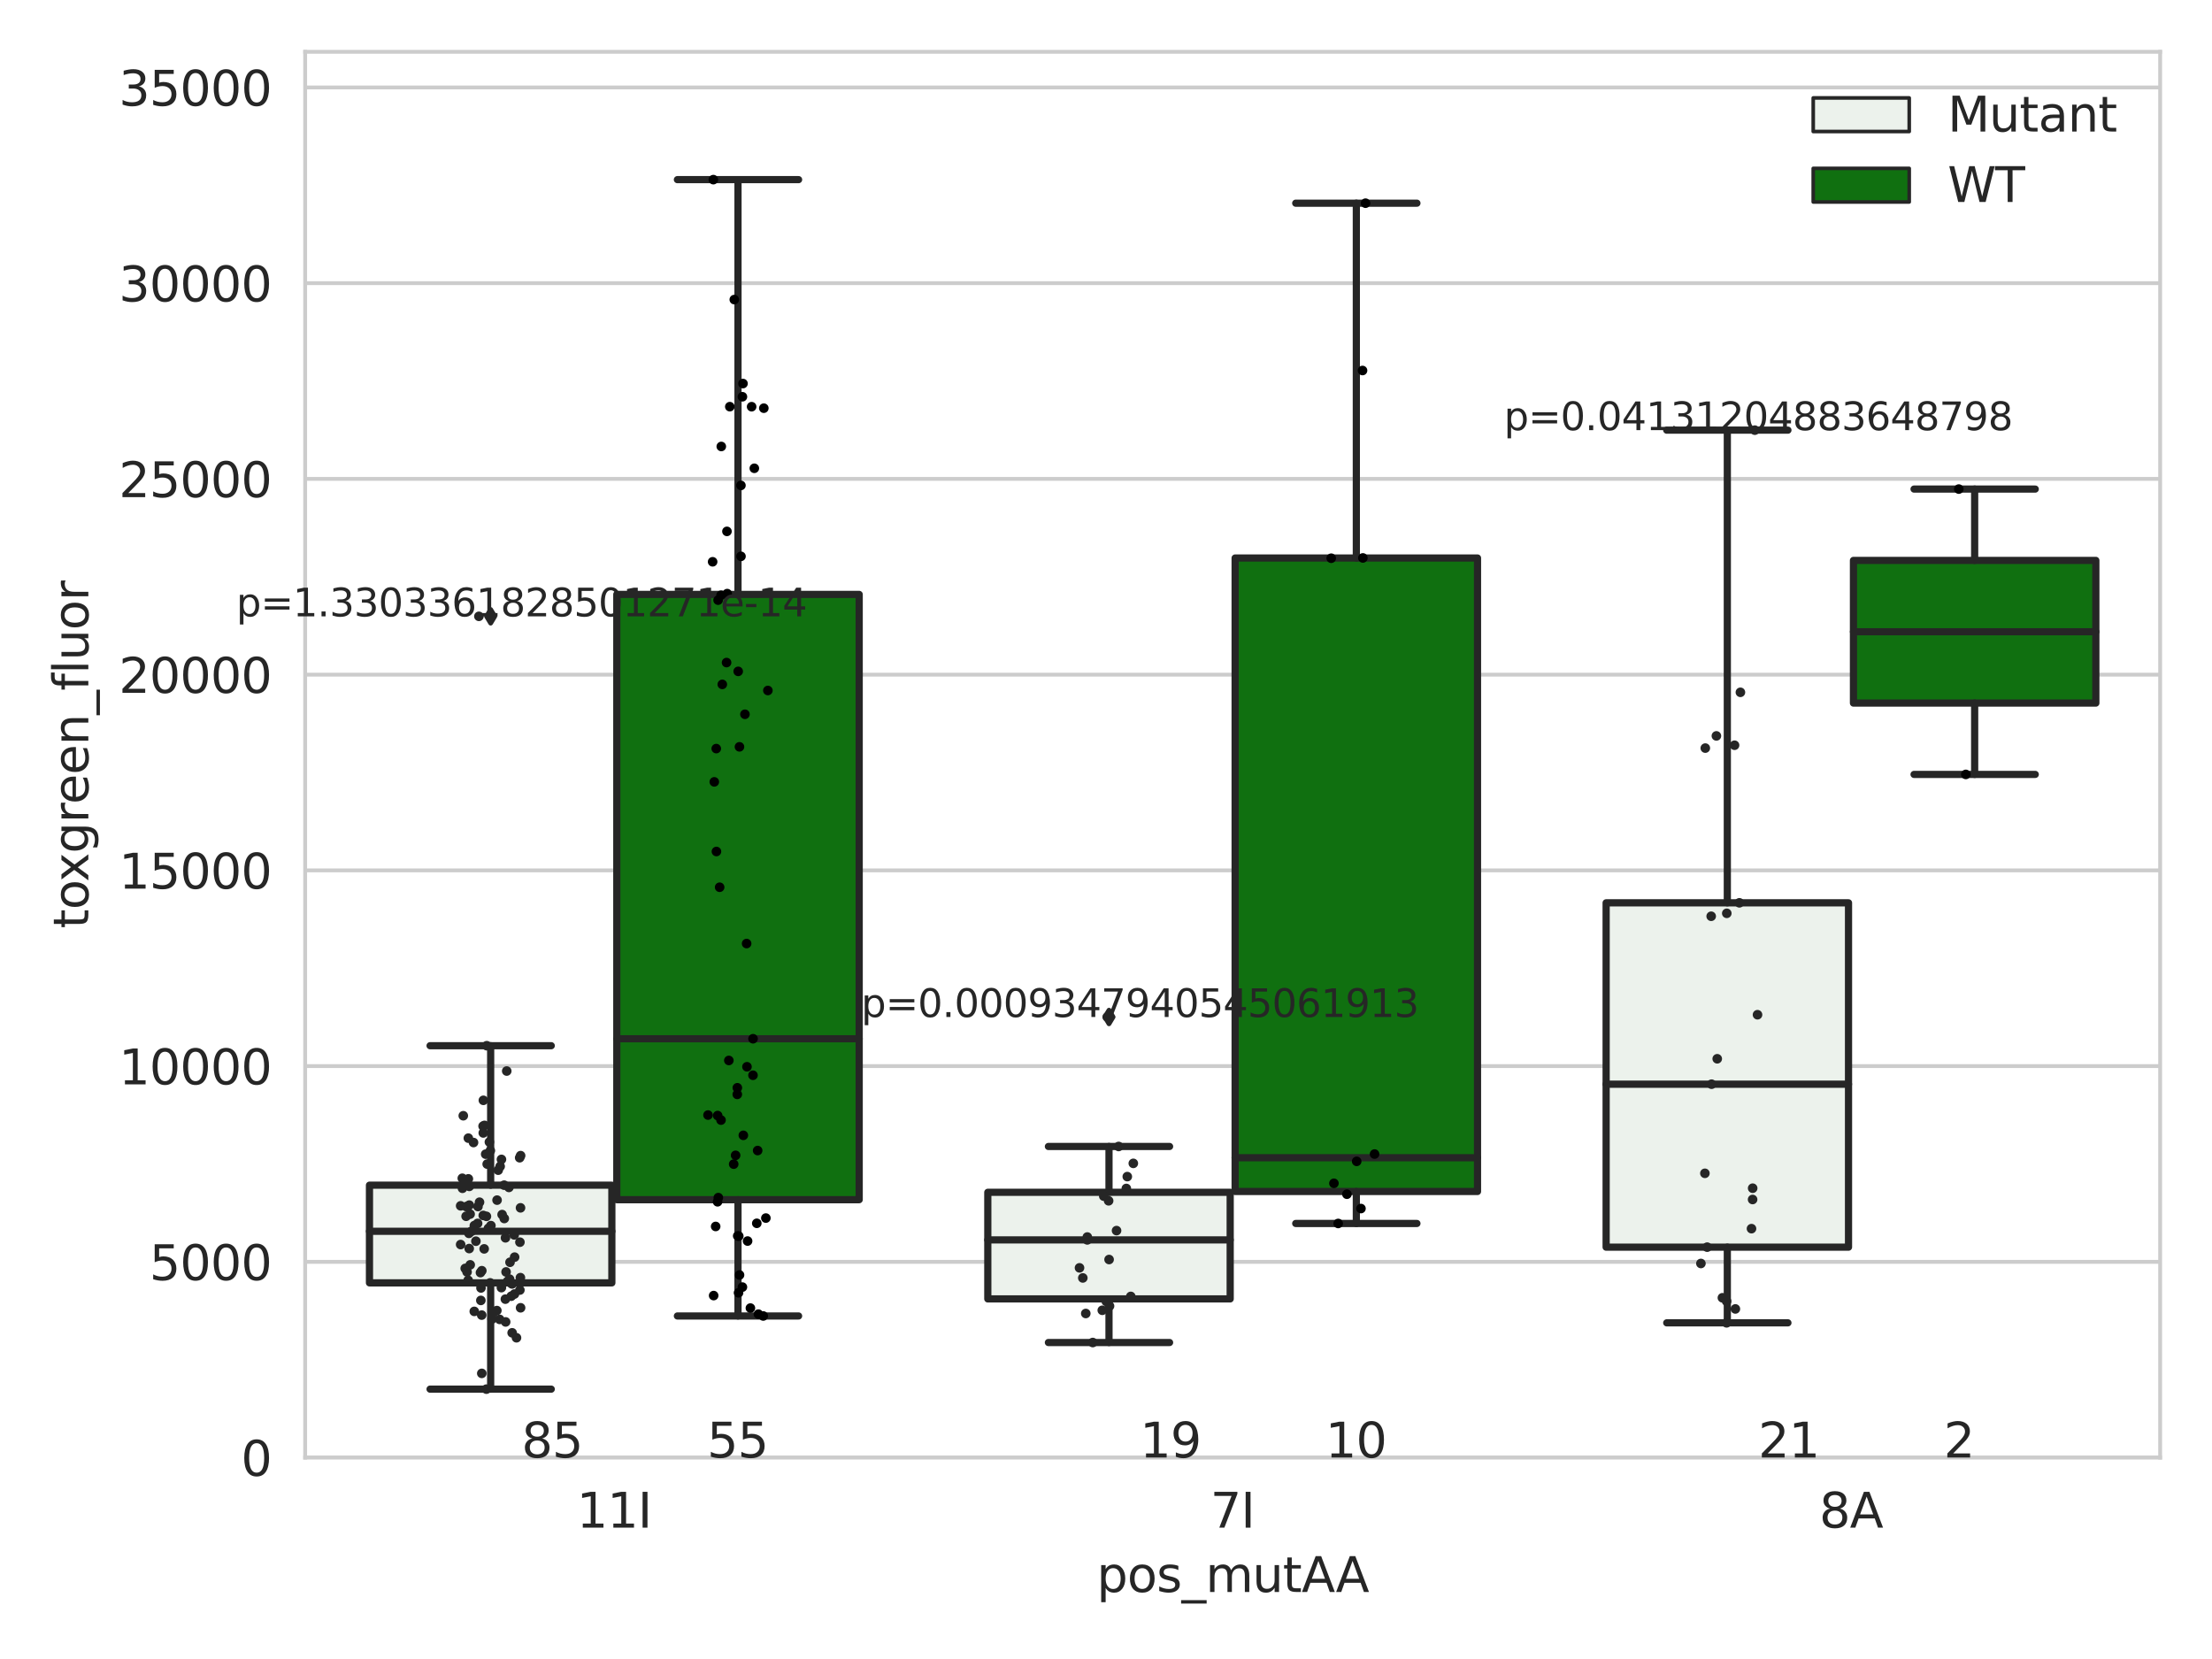 <?xml version="1.0" encoding="utf-8" standalone="no"?>
<!DOCTYPE svg PUBLIC "-//W3C//DTD SVG 1.1//EN"
  "http://www.w3.org/Graphics/SVG/1.1/DTD/svg11.dtd">
<svg xmlns:xlink="http://www.w3.org/1999/xlink" width="460.8pt" height="345.6pt" viewBox="0 0 460.8 345.6" xmlns="http://www.w3.org/2000/svg" version="1.1">
 <defs>
  <style type="text/css">*{stroke-linejoin: round; stroke-linecap: butt}</style>
 </defs>
 <g id="figure_1">
  <g id="patch_1">
   <path d="M 0 345.6 
L 460.8 345.6 
L 460.8 0 
L 0 0 
z
" style="fill: #ffffff"/>
  </g>
  <g id="axes_1">
   <g id="patch_2">
    <path d="M 63.571 303.64 
L 450 303.64 
L 450 10.8 
L 63.571 10.8 
z
" style="fill: #ffffff"/>
   </g>
   <g id="matplotlib.axis_1">
    <g id="xtick_1">
     <g id="text_1">
      <!-- 11I -->
      <g style="fill: #262626" transform="translate(120.139 318.238)scale(0.1 -0.1)">
       <defs>
        <path id="DejaVuSans-31" d="M 794 531 
L 1825 531 
L 1825 4091 
L 703 3866 
L 703 4441 
L 1819 4666 
L 2450 4666 
L 2450 531 
L 3481 531 
L 3481 0 
L 794 0 
L 794 531 
z
" transform="scale(0.016)"/>
        <path id="DejaVuSans-49" d="M 628 4666 
L 1259 4666 
L 1259 0 
L 628 0 
L 628 4666 
z
" transform="scale(0.016)"/>
       </defs>
       <use xlink:href="#DejaVuSans-31"/>
       <use xlink:href="#DejaVuSans-31" x="63.623"/>
       <use xlink:href="#DejaVuSans-49" x="127.246"/>
      </g>
     </g>
    </g>
    <g id="xtick_2">
     <g id="text_2">
      <!-- 7I -->
      <g style="fill: #262626" transform="translate(252.129 318.238)scale(0.1 -0.1)">
       <defs>
        <path id="DejaVuSans-37" d="M 525 4666 
L 3525 4666 
L 3525 4397 
L 1831 0 
L 1172 0 
L 2766 4134 
L 525 4134 
L 525 4666 
z
" transform="scale(0.016)"/>
       </defs>
       <use xlink:href="#DejaVuSans-37"/>
       <use xlink:href="#DejaVuSans-49" x="63.623"/>
      </g>
     </g>
    </g>
    <g id="xtick_3">
     <g id="text_3">
      <!-- 8A -->
      <g style="fill: #262626" transform="translate(378.994 318.238)scale(0.1 -0.1)">
       <defs>
        <path id="DejaVuSans-38" d="M 2034 2216 
Q 1584 2216 1326 1975 
Q 1069 1734 1069 1313 
Q 1069 891 1326 650 
Q 1584 409 2034 409 
Q 2484 409 2743 651 
Q 3003 894 3003 1313 
Q 3003 1734 2745 1975 
Q 2488 2216 2034 2216 
z
M 1403 2484 
Q 997 2584 770 2862 
Q 544 3141 544 3541 
Q 544 4100 942 4425 
Q 1341 4750 2034 4750 
Q 2731 4750 3128 4425 
Q 3525 4100 3525 3541 
Q 3525 3141 3298 2862 
Q 3072 2584 2669 2484 
Q 3125 2378 3379 2068 
Q 3634 1759 3634 1313 
Q 3634 634 3220 271 
Q 2806 -91 2034 -91 
Q 1263 -91 848 271 
Q 434 634 434 1313 
Q 434 1759 690 2068 
Q 947 2378 1403 2484 
z
M 1172 3481 
Q 1172 3119 1398 2916 
Q 1625 2713 2034 2713 
Q 2441 2713 2670 2916 
Q 2900 3119 2900 3481 
Q 2900 3844 2670 4047 
Q 2441 4250 2034 4250 
Q 1625 4250 1398 4047 
Q 1172 3844 1172 3481 
z
" transform="scale(0.016)"/>
        <path id="DejaVuSans-41" d="M 2188 4044 
L 1331 1722 
L 3047 1722 
L 2188 4044 
z
M 1831 4666 
L 2547 4666 
L 4325 0 
L 3669 0 
L 3244 1197 
L 1141 1197 
L 716 0 
L 50 0 
L 1831 4666 
z
" transform="scale(0.016)"/>
       </defs>
       <use xlink:href="#DejaVuSans-38"/>
       <use xlink:href="#DejaVuSans-41" x="63.623"/>
      </g>
     </g>
    </g>
    <g id="text_4">
     <!-- pos_mutAA -->
     <g style="fill: #262626" transform="translate(228.47 331.638)scale(0.1 -0.1)">
      <defs>
       <path id="DejaVuSans-70" d="M 1159 525 
L 1159 -1331 
L 581 -1331 
L 581 3500 
L 1159 3500 
L 1159 2969 
Q 1341 3281 1617 3432 
Q 1894 3584 2278 3584 
Q 2916 3584 3314 3078 
Q 3713 2572 3713 1747 
Q 3713 922 3314 415 
Q 2916 -91 2278 -91 
Q 1894 -91 1617 61 
Q 1341 213 1159 525 
z
M 3116 1747 
Q 3116 2381 2855 2742 
Q 2594 3103 2138 3103 
Q 1681 3103 1420 2742 
Q 1159 2381 1159 1747 
Q 1159 1113 1420 752 
Q 1681 391 2138 391 
Q 2594 391 2855 752 
Q 3116 1113 3116 1747 
z
" transform="scale(0.016)"/>
       <path id="DejaVuSans-6f" d="M 1959 3097 
Q 1497 3097 1228 2736 
Q 959 2375 959 1747 
Q 959 1119 1226 758 
Q 1494 397 1959 397 
Q 2419 397 2687 759 
Q 2956 1122 2956 1747 
Q 2956 2369 2687 2733 
Q 2419 3097 1959 3097 
z
M 1959 3584 
Q 2709 3584 3137 3096 
Q 3566 2609 3566 1747 
Q 3566 888 3137 398 
Q 2709 -91 1959 -91 
Q 1206 -91 779 398 
Q 353 888 353 1747 
Q 353 2609 779 3096 
Q 1206 3584 1959 3584 
z
" transform="scale(0.016)"/>
       <path id="DejaVuSans-73" d="M 2834 3397 
L 2834 2853 
Q 2591 2978 2328 3040 
Q 2066 3103 1784 3103 
Q 1356 3103 1142 2972 
Q 928 2841 928 2578 
Q 928 2378 1081 2264 
Q 1234 2150 1697 2047 
L 1894 2003 
Q 2506 1872 2764 1633 
Q 3022 1394 3022 966 
Q 3022 478 2636 193 
Q 2250 -91 1575 -91 
Q 1294 -91 989 -36 
Q 684 19 347 128 
L 347 722 
Q 666 556 975 473 
Q 1284 391 1588 391 
Q 1994 391 2212 530 
Q 2431 669 2431 922 
Q 2431 1156 2273 1281 
Q 2116 1406 1581 1522 
L 1381 1569 
Q 847 1681 609 1914 
Q 372 2147 372 2553 
Q 372 3047 722 3315 
Q 1072 3584 1716 3584 
Q 2034 3584 2315 3537 
Q 2597 3491 2834 3397 
z
" transform="scale(0.016)"/>
       <path id="DejaVuSans-5f" d="M 3263 -1063 
L 3263 -1509 
L -63 -1509 
L -63 -1063 
L 3263 -1063 
z
" transform="scale(0.016)"/>
       <path id="DejaVuSans-6d" d="M 3328 2828 
Q 3544 3216 3844 3400 
Q 4144 3584 4550 3584 
Q 5097 3584 5394 3201 
Q 5691 2819 5691 2113 
L 5691 0 
L 5113 0 
L 5113 2094 
Q 5113 2597 4934 2840 
Q 4756 3084 4391 3084 
Q 3944 3084 3684 2787 
Q 3425 2491 3425 1978 
L 3425 0 
L 2847 0 
L 2847 2094 
Q 2847 2600 2669 2842 
Q 2491 3084 2119 3084 
Q 1678 3084 1418 2786 
Q 1159 2488 1159 1978 
L 1159 0 
L 581 0 
L 581 3500 
L 1159 3500 
L 1159 2956 
Q 1356 3278 1631 3431 
Q 1906 3584 2284 3584 
Q 2666 3584 2933 3390 
Q 3200 3197 3328 2828 
z
" transform="scale(0.016)"/>
       <path id="DejaVuSans-75" d="M 544 1381 
L 544 3500 
L 1119 3500 
L 1119 1403 
Q 1119 906 1312 657 
Q 1506 409 1894 409 
Q 2359 409 2629 706 
Q 2900 1003 2900 1516 
L 2900 3500 
L 3475 3500 
L 3475 0 
L 2900 0 
L 2900 538 
Q 2691 219 2414 64 
Q 2138 -91 1772 -91 
Q 1169 -91 856 284 
Q 544 659 544 1381 
z
M 1991 3584 
L 1991 3584 
z
" transform="scale(0.016)"/>
       <path id="DejaVuSans-74" d="M 1172 4494 
L 1172 3500 
L 2356 3500 
L 2356 3053 
L 1172 3053 
L 1172 1153 
Q 1172 725 1289 603 
Q 1406 481 1766 481 
L 2356 481 
L 2356 0 
L 1766 0 
Q 1100 0 847 248 
Q 594 497 594 1153 
L 594 3053 
L 172 3053 
L 172 3500 
L 594 3500 
L 594 4494 
L 1172 4494 
z
" transform="scale(0.016)"/>
      </defs>
      <use xlink:href="#DejaVuSans-70"/>
      <use xlink:href="#DejaVuSans-6f" x="63.477"/>
      <use xlink:href="#DejaVuSans-73" x="124.658"/>
      <use xlink:href="#DejaVuSans-5f" x="176.758"/>
      <use xlink:href="#DejaVuSans-6d" x="226.758"/>
      <use xlink:href="#DejaVuSans-75" x="324.17"/>
      <use xlink:href="#DejaVuSans-74" x="387.549"/>
      <use xlink:href="#DejaVuSans-41" x="426.758"/>
      <use xlink:href="#DejaVuSans-41" x="497.916"/>
     </g>
    </g>
   </g>
   <g id="matplotlib.axis_2">
    <g id="ytick_1">
     <g id="line2d_1">
      <path d="M 63.571 303.64 
L 450 303.64 
" clip-path="url(#p3f2d61f5b8)" style="fill: none; stroke: #cccccc; stroke-width: 0.8; stroke-linecap: round"/>
     </g>
     <g id="text_5">
      <!-- 0 -->
      <g style="fill: #262626" transform="translate(50.209 307.439)scale(0.1 -0.1)">
       <defs>
        <path id="DejaVuSans-30" d="M 2034 4250 
Q 1547 4250 1301 3770 
Q 1056 3291 1056 2328 
Q 1056 1369 1301 889 
Q 1547 409 2034 409 
Q 2525 409 2770 889 
Q 3016 1369 3016 2328 
Q 3016 3291 2770 3770 
Q 2525 4250 2034 4250 
z
M 2034 4750 
Q 2819 4750 3233 4129 
Q 3647 3509 3647 2328 
Q 3647 1150 3233 529 
Q 2819 -91 2034 -91 
Q 1250 -91 836 529 
Q 422 1150 422 2328 
Q 422 3509 836 4129 
Q 1250 4750 2034 4750 
z
" transform="scale(0.016)"/>
       </defs>
       <use xlink:href="#DejaVuSans-30"/>
      </g>
     </g>
    </g>
    <g id="ytick_2">
     <g id="line2d_2">
      <path d="M 63.571 262.865 
L 450 262.865 
" clip-path="url(#p3f2d61f5b8)" style="fill: none; stroke: #cccccc; stroke-width: 0.8; stroke-linecap: round"/>
     </g>
     <g id="text_6">
      <!-- 5000 -->
      <g style="fill: #262626" transform="translate(31.121 266.664)scale(0.1 -0.1)">
       <defs>
        <path id="DejaVuSans-35" d="M 691 4666 
L 3169 4666 
L 3169 4134 
L 1269 4134 
L 1269 2991 
Q 1406 3038 1543 3061 
Q 1681 3084 1819 3084 
Q 2600 3084 3056 2656 
Q 3513 2228 3513 1497 
Q 3513 744 3044 326 
Q 2575 -91 1722 -91 
Q 1428 -91 1123 -41 
Q 819 9 494 109 
L 494 744 
Q 775 591 1075 516 
Q 1375 441 1709 441 
Q 2250 441 2565 725 
Q 2881 1009 2881 1497 
Q 2881 1984 2565 2268 
Q 2250 2553 1709 2553 
Q 1456 2553 1204 2497 
Q 953 2441 691 2322 
L 691 4666 
z
" transform="scale(0.016)"/>
       </defs>
       <use xlink:href="#DejaVuSans-35"/>
       <use xlink:href="#DejaVuSans-30" x="63.623"/>
       <use xlink:href="#DejaVuSans-30" x="127.246"/>
       <use xlink:href="#DejaVuSans-30" x="190.869"/>
      </g>
     </g>
    </g>
    <g id="ytick_3">
     <g id="line2d_3">
      <path d="M 63.571 222.09 
L 450 222.09 
" clip-path="url(#p3f2d61f5b8)" style="fill: none; stroke: #cccccc; stroke-width: 0.8; stroke-linecap: round"/>
     </g>
     <g id="text_7">
      <!-- 10000 -->
      <g style="fill: #262626" transform="translate(24.759 225.889)scale(0.1 -0.1)">
       <use xlink:href="#DejaVuSans-31"/>
       <use xlink:href="#DejaVuSans-30" x="63.623"/>
       <use xlink:href="#DejaVuSans-30" x="127.246"/>
       <use xlink:href="#DejaVuSans-30" x="190.869"/>
       <use xlink:href="#DejaVuSans-30" x="254.492"/>
      </g>
     </g>
    </g>
    <g id="ytick_4">
     <g id="line2d_4">
      <path d="M 63.571 181.315 
L 450 181.315 
" clip-path="url(#p3f2d61f5b8)" style="fill: none; stroke: #cccccc; stroke-width: 0.8; stroke-linecap: round"/>
     </g>
     <g id="text_8">
      <!-- 15000 -->
      <g style="fill: #262626" transform="translate(24.759 185.114)scale(0.1 -0.1)">
       <use xlink:href="#DejaVuSans-31"/>
       <use xlink:href="#DejaVuSans-35" x="63.623"/>
       <use xlink:href="#DejaVuSans-30" x="127.246"/>
       <use xlink:href="#DejaVuSans-30" x="190.869"/>
       <use xlink:href="#DejaVuSans-30" x="254.492"/>
      </g>
     </g>
    </g>
    <g id="ytick_5">
     <g id="line2d_5">
      <path d="M 63.571 140.539 
L 450 140.539 
" clip-path="url(#p3f2d61f5b8)" style="fill: none; stroke: #cccccc; stroke-width: 0.8; stroke-linecap: round"/>
     </g>
     <g id="text_9">
      <!-- 20000 -->
      <g style="fill: #262626" transform="translate(24.759 144.339)scale(0.1 -0.1)">
       <defs>
        <path id="DejaVuSans-32" d="M 1228 531 
L 3431 531 
L 3431 0 
L 469 0 
L 469 531 
Q 828 903 1448 1529 
Q 2069 2156 2228 2338 
Q 2531 2678 2651 2914 
Q 2772 3150 2772 3378 
Q 2772 3750 2511 3984 
Q 2250 4219 1831 4219 
Q 1534 4219 1204 4116 
Q 875 4013 500 3803 
L 500 4441 
Q 881 4594 1212 4672 
Q 1544 4750 1819 4750 
Q 2544 4750 2975 4387 
Q 3406 4025 3406 3419 
Q 3406 3131 3298 2873 
Q 3191 2616 2906 2266 
Q 2828 2175 2409 1742 
Q 1991 1309 1228 531 
z
" transform="scale(0.016)"/>
       </defs>
       <use xlink:href="#DejaVuSans-32"/>
       <use xlink:href="#DejaVuSans-30" x="63.623"/>
       <use xlink:href="#DejaVuSans-30" x="127.246"/>
       <use xlink:href="#DejaVuSans-30" x="190.869"/>
       <use xlink:href="#DejaVuSans-30" x="254.492"/>
      </g>
     </g>
    </g>
    <g id="ytick_6">
     <g id="line2d_6">
      <path d="M 63.571 99.764 
L 450 99.764 
" clip-path="url(#p3f2d61f5b8)" style="fill: none; stroke: #cccccc; stroke-width: 0.8; stroke-linecap: round"/>
     </g>
     <g id="text_10">
      <!-- 25000 -->
      <g style="fill: #262626" transform="translate(24.759 103.564)scale(0.1 -0.1)">
       <use xlink:href="#DejaVuSans-32"/>
       <use xlink:href="#DejaVuSans-35" x="63.623"/>
       <use xlink:href="#DejaVuSans-30" x="127.246"/>
       <use xlink:href="#DejaVuSans-30" x="190.869"/>
       <use xlink:href="#DejaVuSans-30" x="254.492"/>
      </g>
     </g>
    </g>
    <g id="ytick_7">
     <g id="line2d_7">
      <path d="M 63.571 58.989 
L 450 58.989 
" clip-path="url(#p3f2d61f5b8)" style="fill: none; stroke: #cccccc; stroke-width: 0.8; stroke-linecap: round"/>
     </g>
     <g id="text_11">
      <!-- 30000 -->
      <g style="fill: #262626" transform="translate(24.759 62.788)scale(0.1 -0.1)">
       <defs>
        <path id="DejaVuSans-33" d="M 2597 2516 
Q 3050 2419 3304 2112 
Q 3559 1806 3559 1356 
Q 3559 666 3084 287 
Q 2609 -91 1734 -91 
Q 1441 -91 1130 -33 
Q 819 25 488 141 
L 488 750 
Q 750 597 1062 519 
Q 1375 441 1716 441 
Q 2309 441 2620 675 
Q 2931 909 2931 1356 
Q 2931 1769 2642 2001 
Q 2353 2234 1838 2234 
L 1294 2234 
L 1294 2753 
L 1863 2753 
Q 2328 2753 2575 2939 
Q 2822 3125 2822 3475 
Q 2822 3834 2567 4026 
Q 2313 4219 1838 4219 
Q 1578 4219 1281 4162 
Q 984 4106 628 3988 
L 628 4550 
Q 988 4650 1302 4700 
Q 1616 4750 1894 4750 
Q 2613 4750 3031 4423 
Q 3450 4097 3450 3541 
Q 3450 3153 3228 2886 
Q 3006 2619 2597 2516 
z
" transform="scale(0.016)"/>
       </defs>
       <use xlink:href="#DejaVuSans-33"/>
       <use xlink:href="#DejaVuSans-30" x="63.623"/>
       <use xlink:href="#DejaVuSans-30" x="127.246"/>
       <use xlink:href="#DejaVuSans-30" x="190.869"/>
       <use xlink:href="#DejaVuSans-30" x="254.492"/>
      </g>
     </g>
    </g>
    <g id="ytick_8">
     <g id="line2d_8">
      <path d="M 63.571 18.214 
L 450 18.214 
" clip-path="url(#p3f2d61f5b8)" style="fill: none; stroke: #cccccc; stroke-width: 0.8; stroke-linecap: round"/>
     </g>
     <g id="text_12">
      <!-- 35000 -->
      <g style="fill: #262626" transform="translate(24.759 22.013)scale(0.1 -0.1)">
       <use xlink:href="#DejaVuSans-33"/>
       <use xlink:href="#DejaVuSans-35" x="63.623"/>
       <use xlink:href="#DejaVuSans-30" x="127.246"/>
       <use xlink:href="#DejaVuSans-30" x="190.869"/>
       <use xlink:href="#DejaVuSans-30" x="254.492"/>
      </g>
     </g>
    </g>
    <g id="text_13">
     <!-- toxgreen_fluor -->
     <g style="fill: #262626" transform="translate(18.401 193.415)rotate(-90)scale(0.1 -0.1)">
      <defs>
       <path id="DejaVuSans-78" d="M 3513 3500 
L 2247 1797 
L 3578 0 
L 2900 0 
L 1881 1375 
L 863 0 
L 184 0 
L 1544 1831 
L 300 3500 
L 978 3500 
L 1906 2253 
L 2834 3500 
L 3513 3500 
z
" transform="scale(0.016)"/>
       <path id="DejaVuSans-67" d="M 2906 1791 
Q 2906 2416 2648 2759 
Q 2391 3103 1925 3103 
Q 1463 3103 1205 2759 
Q 947 2416 947 1791 
Q 947 1169 1205 825 
Q 1463 481 1925 481 
Q 2391 481 2648 825 
Q 2906 1169 2906 1791 
z
M 3481 434 
Q 3481 -459 3084 -895 
Q 2688 -1331 1869 -1331 
Q 1566 -1331 1297 -1286 
Q 1028 -1241 775 -1147 
L 775 -588 
Q 1028 -725 1275 -790 
Q 1522 -856 1778 -856 
Q 2344 -856 2625 -561 
Q 2906 -266 2906 331 
L 2906 616 
Q 2728 306 2450 153 
Q 2172 0 1784 0 
Q 1141 0 747 490 
Q 353 981 353 1791 
Q 353 2603 747 3093 
Q 1141 3584 1784 3584 
Q 2172 3584 2450 3431 
Q 2728 3278 2906 2969 
L 2906 3500 
L 3481 3500 
L 3481 434 
z
" transform="scale(0.016)"/>
       <path id="DejaVuSans-72" d="M 2631 2963 
Q 2534 3019 2420 3045 
Q 2306 3072 2169 3072 
Q 1681 3072 1420 2755 
Q 1159 2438 1159 1844 
L 1159 0 
L 581 0 
L 581 3500 
L 1159 3500 
L 1159 2956 
Q 1341 3275 1631 3429 
Q 1922 3584 2338 3584 
Q 2397 3584 2469 3576 
Q 2541 3569 2628 3553 
L 2631 2963 
z
" transform="scale(0.016)"/>
       <path id="DejaVuSans-65" d="M 3597 1894 
L 3597 1613 
L 953 1613 
Q 991 1019 1311 708 
Q 1631 397 2203 397 
Q 2534 397 2845 478 
Q 3156 559 3463 722 
L 3463 178 
Q 3153 47 2828 -22 
Q 2503 -91 2169 -91 
Q 1331 -91 842 396 
Q 353 884 353 1716 
Q 353 2575 817 3079 
Q 1281 3584 2069 3584 
Q 2775 3584 3186 3129 
Q 3597 2675 3597 1894 
z
M 3022 2063 
Q 3016 2534 2758 2815 
Q 2500 3097 2075 3097 
Q 1594 3097 1305 2825 
Q 1016 2553 972 2059 
L 3022 2063 
z
" transform="scale(0.016)"/>
       <path id="DejaVuSans-6e" d="M 3513 2113 
L 3513 0 
L 2938 0 
L 2938 2094 
Q 2938 2591 2744 2837 
Q 2550 3084 2163 3084 
Q 1697 3084 1428 2787 
Q 1159 2491 1159 1978 
L 1159 0 
L 581 0 
L 581 3500 
L 1159 3500 
L 1159 2956 
Q 1366 3272 1645 3428 
Q 1925 3584 2291 3584 
Q 2894 3584 3203 3211 
Q 3513 2838 3513 2113 
z
" transform="scale(0.016)"/>
       <path id="DejaVuSans-66" d="M 2375 4863 
L 2375 4384 
L 1825 4384 
Q 1516 4384 1395 4259 
Q 1275 4134 1275 3809 
L 1275 3500 
L 2222 3500 
L 2222 3053 
L 1275 3053 
L 1275 0 
L 697 0 
L 697 3053 
L 147 3053 
L 147 3500 
L 697 3500 
L 697 3744 
Q 697 4328 969 4595 
Q 1241 4863 1831 4863 
L 2375 4863 
z
" transform="scale(0.016)"/>
       <path id="DejaVuSans-6c" d="M 603 4863 
L 1178 4863 
L 1178 0 
L 603 0 
L 603 4863 
z
" transform="scale(0.016)"/>
      </defs>
      <use xlink:href="#DejaVuSans-74"/>
      <use xlink:href="#DejaVuSans-6f" x="39.209"/>
      <use xlink:href="#DejaVuSans-78" x="97.266"/>
      <use xlink:href="#DejaVuSans-67" x="156.445"/>
      <use xlink:href="#DejaVuSans-72" x="219.922"/>
      <use xlink:href="#DejaVuSans-65" x="258.785"/>
      <use xlink:href="#DejaVuSans-65" x="320.309"/>
      <use xlink:href="#DejaVuSans-6e" x="381.832"/>
      <use xlink:href="#DejaVuSans-5f" x="445.211"/>
      <use xlink:href="#DejaVuSans-66" x="495.211"/>
      <use xlink:href="#DejaVuSans-6c" x="530.416"/>
      <use xlink:href="#DejaVuSans-75" x="558.199"/>
      <use xlink:href="#DejaVuSans-6f" x="621.578"/>
      <use xlink:href="#DejaVuSans-72" x="682.76"/>
     </g>
    </g>
   </g>
   <g id="patch_3">
    <path d="M 76.967 267.246 
L 127.461 267.246 
L 127.461 246.893 
L 76.967 246.893 
L 76.967 267.246 
z
" clip-path="url(#p3f2d61f5b8)" style="fill: #ecf2ec; stroke: #262626; stroke-width: 1.5; stroke-linejoin: miter"/>
   </g>
   <g id="patch_4">
    <path d="M 128.491 249.919 
L 178.985 249.919 
L 178.985 123.826 
L 128.491 123.826 
L 128.491 249.919 
z
" clip-path="url(#p3f2d61f5b8)" style="fill: #107010; stroke: #262626; stroke-width: 1.5; stroke-linejoin: miter"/>
   </g>
   <g id="patch_5">
    <path d="M 205.777 270.587 
L 256.27 270.587 
L 256.27 248.379 
L 205.777 248.379 
L 205.777 270.587 
z
" clip-path="url(#p3f2d61f5b8)" style="fill: #ecf2ec; stroke: #262626; stroke-width: 1.5; stroke-linejoin: miter"/>
   </g>
   <g id="patch_6">
    <path d="M 257.301 248.208 
L 307.794 248.208 
L 307.794 116.243 
L 257.301 116.243 
L 257.301 248.208 
z
" clip-path="url(#p3f2d61f5b8)" style="fill: #107010; stroke: #262626; stroke-width: 1.5; stroke-linejoin: miter"/>
   </g>
   <g id="patch_7">
    <path d="M 334.587 259.806 
L 385.08 259.806 
L 385.08 188.073 
L 334.587 188.073 
L 334.587 259.806 
z
" clip-path="url(#p3f2d61f5b8)" style="fill: #ecf2ec; stroke: #262626; stroke-width: 1.5; stroke-linejoin: miter"/>
   </g>
   <g id="patch_8">
    <path d="M 386.11 146.464 
L 436.604 146.464 
L 436.604 116.743 
L 386.11 116.743 
L 386.11 146.464 
z
" clip-path="url(#p3f2d61f5b8)" style="fill: #107010; stroke: #262626; stroke-width: 1.5; stroke-linejoin: miter"/>
   </g>
   <g id="patch_9">
    <path d="M 127.976 303.64 
L 127.976 303.64 
L 127.976 303.64 
L 127.976 303.64 
z
" clip-path="url(#p3f2d61f5b8)" style="fill: #ecf2ec; stroke: #262626; stroke-width: 0.75; stroke-linejoin: miter"/>
   </g>
   <g id="patch_10">
    <path d="M 127.976 303.64 
L 127.976 303.64 
L 127.976 303.64 
L 127.976 303.64 
z
" clip-path="url(#p3f2d61f5b8)" style="fill: #107010; stroke: #262626; stroke-width: 0.75; stroke-linejoin: miter"/>
   </g>
   <g id="PathCollection_1"/>
   <g id="PathCollection_2"/>
   <g id="line2d_9">
    <path d="M 102.214 267.246 
L 102.214 289.383 
" clip-path="url(#p3f2d61f5b8)" style="fill: none; stroke: #262626; stroke-width: 1.5; stroke-linecap: round"/>
   </g>
   <g id="line2d_10">
    <path d="M 102.214 246.893 
L 102.214 217.84 
" clip-path="url(#p3f2d61f5b8)" style="fill: none; stroke: #262626; stroke-width: 1.5; stroke-linecap: round"/>
   </g>
   <g id="line2d_11">
    <path d="M 89.591 289.383 
L 114.837 289.383 
" clip-path="url(#p3f2d61f5b8)" style="fill: none; stroke: #262626; stroke-width: 1.5; stroke-linecap: round"/>
   </g>
   <g id="line2d_12">
    <path d="M 89.591 217.84 
L 114.837 217.84 
" clip-path="url(#p3f2d61f5b8)" style="fill: none; stroke: #262626; stroke-width: 1.5; stroke-linecap: round"/>
   </g>
   <g id="line2d_13">
    <defs>
     <path id="me10109bcc5" d="M -0 1.414 
L 0.849 0 
L 0 -1.414 
L -0.849 -0 
z
" style="stroke: #262626; stroke-linejoin: miter"/>
    </defs>
    <g clip-path="url(#p3f2d61f5b8)">
     <use xlink:href="#me10109bcc5" x="102.214" y="128.394" style="fill: #262626; stroke: #262626; stroke-linejoin: miter"/>
    </g>
   </g>
   <g id="line2d_14">
    <path d="M 153.738 249.919 
L 153.738 274.141 
" clip-path="url(#p3f2d61f5b8)" style="fill: none; stroke: #262626; stroke-width: 1.5; stroke-linecap: round"/>
   </g>
   <g id="line2d_15">
    <path d="M 153.738 123.826 
L 153.738 37.422 
" clip-path="url(#p3f2d61f5b8)" style="fill: none; stroke: #262626; stroke-width: 1.5; stroke-linecap: round"/>
   </g>
   <g id="line2d_16">
    <path d="M 141.115 274.141 
L 166.361 274.141 
" clip-path="url(#p3f2d61f5b8)" style="fill: none; stroke: #262626; stroke-width: 1.5; stroke-linecap: round"/>
   </g>
   <g id="line2d_17">
    <path d="M 141.115 37.422 
L 166.361 37.422 
" clip-path="url(#p3f2d61f5b8)" style="fill: none; stroke: #262626; stroke-width: 1.5; stroke-linecap: round"/>
   </g>
   <g id="line2d_18"/>
   <g id="line2d_19">
    <path d="M 231.024 270.587 
L 231.024 279.671 
" clip-path="url(#p3f2d61f5b8)" style="fill: none; stroke: #262626; stroke-width: 1.5; stroke-linecap: round"/>
   </g>
   <g id="line2d_20">
    <path d="M 231.024 248.379 
L 231.024 238.831 
" clip-path="url(#p3f2d61f5b8)" style="fill: none; stroke: #262626; stroke-width: 1.5; stroke-linecap: round"/>
   </g>
   <g id="line2d_21">
    <path d="M 218.4 279.671 
L 243.647 279.671 
" clip-path="url(#p3f2d61f5b8)" style="fill: none; stroke: #262626; stroke-width: 1.5; stroke-linecap: round"/>
   </g>
   <g id="line2d_22">
    <path d="M 218.4 238.831 
L 243.647 238.831 
" clip-path="url(#p3f2d61f5b8)" style="fill: none; stroke: #262626; stroke-width: 1.5; stroke-linecap: round"/>
   </g>
   <g id="line2d_23">
    <g clip-path="url(#p3f2d61f5b8)">
     <use xlink:href="#me10109bcc5" x="231.024" y="211.858" style="fill: #262626; stroke: #262626; stroke-linejoin: miter"/>
    </g>
   </g>
   <g id="line2d_24">
    <path d="M 282.548 248.208 
L 282.548 254.871 
" clip-path="url(#p3f2d61f5b8)" style="fill: none; stroke: #262626; stroke-width: 1.5; stroke-linecap: round"/>
   </g>
   <g id="line2d_25">
    <path d="M 282.548 116.243 
L 282.548 42.329 
" clip-path="url(#p3f2d61f5b8)" style="fill: none; stroke: #262626; stroke-width: 1.5; stroke-linecap: round"/>
   </g>
   <g id="line2d_26">
    <path d="M 269.924 254.871 
L 295.171 254.871 
" clip-path="url(#p3f2d61f5b8)" style="fill: none; stroke: #262626; stroke-width: 1.5; stroke-linecap: round"/>
   </g>
   <g id="line2d_27">
    <path d="M 269.924 42.329 
L 295.171 42.329 
" clip-path="url(#p3f2d61f5b8)" style="fill: none; stroke: #262626; stroke-width: 1.5; stroke-linecap: round"/>
   </g>
   <g id="line2d_28"/>
   <g id="line2d_29">
    <path d="M 359.833 259.806 
L 359.833 275.57 
" clip-path="url(#p3f2d61f5b8)" style="fill: none; stroke: #262626; stroke-width: 1.5; stroke-linecap: round"/>
   </g>
   <g id="line2d_30">
    <path d="M 359.833 188.073 
L 359.833 89.609 
" clip-path="url(#p3f2d61f5b8)" style="fill: none; stroke: #262626; stroke-width: 1.5; stroke-linecap: round"/>
   </g>
   <g id="line2d_31">
    <path d="M 347.21 275.57 
L 372.457 275.57 
" clip-path="url(#p3f2d61f5b8)" style="fill: none; stroke: #262626; stroke-width: 1.5; stroke-linecap: round"/>
   </g>
   <g id="line2d_32">
    <path d="M 347.21 89.609 
L 372.457 89.609 
" clip-path="url(#p3f2d61f5b8)" style="fill: none; stroke: #262626; stroke-width: 1.5; stroke-linecap: round"/>
   </g>
   <g id="line2d_33"/>
   <g id="line2d_34">
    <path d="M 411.357 146.464 
L 411.357 161.325 
" clip-path="url(#p3f2d61f5b8)" style="fill: none; stroke: #262626; stroke-width: 1.5; stroke-linecap: round"/>
   </g>
   <g id="line2d_35">
    <path d="M 411.357 116.743 
L 411.357 101.883 
" clip-path="url(#p3f2d61f5b8)" style="fill: none; stroke: #262626; stroke-width: 1.5; stroke-linecap: round"/>
   </g>
   <g id="line2d_36">
    <path d="M 398.734 161.325 
L 423.98 161.325 
" clip-path="url(#p3f2d61f5b8)" style="fill: none; stroke: #262626; stroke-width: 1.5; stroke-linecap: round"/>
   </g>
   <g id="line2d_37">
    <path d="M 398.734 101.883 
L 423.98 101.883 
" clip-path="url(#p3f2d61f5b8)" style="fill: none; stroke: #262626; stroke-width: 1.5; stroke-linecap: round"/>
   </g>
   <g id="line2d_38"/>
   <g id="line2d_39">
    <path d="M 76.967 256.5 
L 127.461 256.5 
" clip-path="url(#p3f2d61f5b8)" style="fill: none; stroke: #262626; stroke-width: 1.5; stroke-linecap: round"/>
   </g>
   <g id="line2d_40">
    <path d="M 128.491 216.391 
L 178.985 216.391 
" clip-path="url(#p3f2d61f5b8)" style="fill: none; stroke: #262626; stroke-width: 1.5; stroke-linecap: round"/>
   </g>
   <g id="line2d_41">
    <path d="M 205.777 258.292 
L 256.27 258.292 
" clip-path="url(#p3f2d61f5b8)" style="fill: none; stroke: #262626; stroke-width: 1.5; stroke-linecap: round"/>
   </g>
   <g id="line2d_42">
    <path d="M 257.301 241.171 
L 307.794 241.171 
" clip-path="url(#p3f2d61f5b8)" style="fill: none; stroke: #262626; stroke-width: 1.5; stroke-linecap: round"/>
   </g>
   <g id="line2d_43">
    <path d="M 334.587 225.859 
L 385.08 225.859 
" clip-path="url(#p3f2d61f5b8)" style="fill: none; stroke: #262626; stroke-width: 1.5; stroke-linecap: round"/>
   </g>
   <g id="line2d_44">
    <path d="M 386.11 131.604 
L 436.604 131.604 
" clip-path="url(#p3f2d61f5b8)" style="fill: none; stroke: #262626; stroke-width: 1.5; stroke-linecap: round"/>
   </g>
   <g id="patch_11">
    <path d="M 63.571 303.64 
L 63.571 10.8 
" style="fill: none; stroke: #cccccc; stroke-width: 0.8; stroke-linejoin: miter; stroke-linecap: square"/>
   </g>
   <g id="patch_12">
    <path d="M 450 303.64 
L 450 10.8 
" style="fill: none; stroke: #cccccc; stroke-width: 0.8; stroke-linejoin: miter; stroke-linecap: square"/>
   </g>
   <g id="patch_13">
    <path d="M 63.571 303.64 
L 450 303.64 
" style="fill: none; stroke: #cccccc; stroke-width: 0.8; stroke-linejoin: miter; stroke-linecap: square"/>
   </g>
   <g id="patch_14">
    <path d="M 63.571 10.8 
L 450 10.8 
" style="fill: none; stroke: #cccccc; stroke-width: 0.8; stroke-linejoin: miter; stroke-linecap: square"/>
   </g>
   <g id="PathCollection_3">
    <defs>
     <path id="C0_0_8949ceb72f" d="M 0 1 
C 0.265 1 0.52 0.895 0.707 0.707 
C 0.895 0.52 1 0.265 1 -0 
C 1 -0.265 0.895 -0.52 0.707 -0.707 
C 0.52 -0.895 0.265 -1 0 -1 
C -0.265 -1 -0.52 -0.895 -0.707 -0.707 
C -0.895 -0.52 -1 -0.265 -1 0 
C -1 0.265 -0.895 0.52 -0.707 0.707 
C -0.52 0.895 -0.265 1 0 1 
z
"/>
    </defs>
    <g clip-path="url(#p3f2d61f5b8)">
     <use xlink:href="#C0_0_8949ceb72f" x="98.643" y="238.01" style="fill: #262626"/>
    </g>
    <g clip-path="url(#p3f2d61f5b8)">
     <use xlink:href="#C0_0_8949ceb72f" x="101.175" y="240.434" style="fill: #262626"/>
    </g>
    <g clip-path="url(#p3f2d61f5b8)">
     <use xlink:href="#C0_0_8949ceb72f" x="96.512" y="232.428" style="fill: #262626"/>
    </g>
    <g clip-path="url(#p3f2d61f5b8)">
     <use xlink:href="#C0_0_8949ceb72f" x="100.371" y="264.711" style="fill: #262626"/>
    </g>
    <g clip-path="url(#p3f2d61f5b8)">
     <use xlink:href="#C0_0_8949ceb72f" x="105.562" y="223.116" style="fill: #262626"/>
    </g>
    <g clip-path="url(#p3f2d61f5b8)">
     <use xlink:href="#C0_0_8949ceb72f" x="101.332" y="253.388" style="fill: #262626"/>
    </g>
    <g clip-path="url(#p3f2d61f5b8)">
     <use xlink:href="#C0_0_8949ceb72f" x="108.302" y="268.74" style="fill: #262626"/>
    </g>
    <g clip-path="url(#p3f2d61f5b8)">
     <use xlink:href="#C0_0_8949ceb72f" x="106.019" y="247.362" style="fill: #262626"/>
    </g>
    <g clip-path="url(#p3f2d61f5b8)">
     <use xlink:href="#C0_0_8949ceb72f" x="97.566" y="237.097" style="fill: #262626"/>
    </g>
    <g clip-path="url(#p3f2d61f5b8)">
     <use xlink:href="#C0_0_8949ceb72f" x="95.961" y="259.261" style="fill: #262626"/>
    </g>
    <g clip-path="url(#p3f2d61f5b8)">
     <use xlink:href="#C0_0_8949ceb72f" x="99.568" y="251.346" style="fill: #262626"/>
    </g>
    <g clip-path="url(#p3f2d61f5b8)">
     <use xlink:href="#C0_0_8949ceb72f" x="106.471" y="267.296" style="fill: #262626"/>
    </g>
    <g clip-path="url(#p3f2d61f5b8)">
     <use xlink:href="#C0_0_8949ceb72f" x="107.12" y="257.248" style="fill: #262626"/>
    </g>
    <g clip-path="url(#p3f2d61f5b8)">
     <use xlink:href="#C0_0_8949ceb72f" x="100.697" y="229.217" style="fill: #262626"/>
    </g>
    <g clip-path="url(#p3f2d61f5b8)">
     <use xlink:href="#C0_0_8949ceb72f" x="106.247" y="262.952" style="fill: #262626"/>
    </g>
    <g clip-path="url(#p3f2d61f5b8)">
     <use xlink:href="#C0_0_8949ceb72f" x="103.503" y="273.015" style="fill: #262626"/>
    </g>
    <g clip-path="url(#p3f2d61f5b8)">
     <use xlink:href="#C0_0_8949ceb72f" x="102.103" y="267.246" style="fill: #262626"/>
    </g>
    <g clip-path="url(#p3f2d61f5b8)">
     <use xlink:href="#C0_0_8949ceb72f" x="104.452" y="268.236" style="fill: #262626"/>
    </g>
    <g clip-path="url(#p3f2d61f5b8)">
     <use xlink:href="#C0_0_8949ceb72f" x="100.09" y="265.108" style="fill: #262626"/>
    </g>
    <g clip-path="url(#p3f2d61f5b8)">
     <use xlink:href="#C0_0_8949ceb72f" x="100.675" y="236.011" style="fill: #262626"/>
    </g>
    <g clip-path="url(#p3f2d61f5b8)">
     <use xlink:href="#C0_0_8949ceb72f" x="105.339" y="275.38" style="fill: #262626"/>
    </g>
    <g clip-path="url(#p3f2d61f5b8)">
     <use xlink:href="#C0_0_8949ceb72f" x="101.952" y="237.901" style="fill: #262626"/>
    </g>
    <g clip-path="url(#p3f2d61f5b8)">
     <use xlink:href="#C0_0_8949ceb72f" x="97.1" y="253.372" style="fill: #262626"/>
    </g>
    <g clip-path="url(#p3f2d61f5b8)">
     <use xlink:href="#C0_0_8949ceb72f" x="102.15" y="239.701" style="fill: #262626"/>
    </g>
    <g clip-path="url(#p3f2d61f5b8)">
     <use xlink:href="#C0_0_8949ceb72f" x="103.548" y="250.009" style="fill: #262626"/>
    </g>
    <g clip-path="url(#p3f2d61f5b8)">
     <use xlink:href="#C0_0_8949ceb72f" x="97.299" y="264.973" style="fill: #262626"/>
    </g>
    <g clip-path="url(#p3f2d61f5b8)">
     <use xlink:href="#C0_0_8949ceb72f" x="108.257" y="241.177" style="fill: #262626"/>
    </g>
    <g clip-path="url(#p3f2d61f5b8)">
     <use xlink:href="#C0_0_8949ceb72f" x="96.339" y="247.538" style="fill: #262626"/>
    </g>
    <g clip-path="url(#p3f2d61f5b8)">
     <use xlink:href="#C0_0_8949ceb72f" x="104.191" y="242.979" style="fill: #262626"/>
    </g>
    <g clip-path="url(#p3f2d61f5b8)">
     <use xlink:href="#C0_0_8949ceb72f" x="99.496" y="254.858" style="fill: #262626"/>
    </g>
    <g clip-path="url(#p3f2d61f5b8)">
     <use xlink:href="#C0_0_8949ceb72f" x="106.504" y="270.021" style="fill: #262626"/>
    </g>
    <g clip-path="url(#p3f2d61f5b8)">
     <use xlink:href="#C0_0_8949ceb72f" x="106.681" y="267.467" style="fill: #262626"/>
    </g>
    <g clip-path="url(#p3f2d61f5b8)">
     <use xlink:href="#C0_0_8949ceb72f" x="105.426" y="264.968" style="fill: #262626"/>
    </g>
    <g clip-path="url(#p3f2d61f5b8)">
     <use xlink:href="#C0_0_8949ceb72f" x="97.529" y="266.705" style="fill: #262626"/>
    </g>
    <g clip-path="url(#p3f2d61f5b8)">
     <use xlink:href="#C0_0_8949ceb72f" x="106.157" y="266.468" style="fill: #262626"/>
    </g>
    <g clip-path="url(#p3f2d61f5b8)">
     <use xlink:href="#C0_0_8949ceb72f" x="108.45" y="272.437" style="fill: #262626"/>
    </g>
    <g clip-path="url(#p3f2d61f5b8)">
     <use xlink:href="#C0_0_8949ceb72f" x="100.672" y="253.2" style="fill: #262626"/>
    </g>
    <g clip-path="url(#p3f2d61f5b8)">
     <use xlink:href="#C0_0_8949ceb72f" x="99.141" y="258.562" style="fill: #262626"/>
    </g>
    <g clip-path="url(#p3f2d61f5b8)">
     <use xlink:href="#C0_0_8949ceb72f" x="100.347" y="273.959" style="fill: #262626"/>
    </g>
    <g clip-path="url(#p3f2d61f5b8)">
     <use xlink:href="#C0_0_8949ceb72f" x="97.746" y="260.098" style="fill: #262626"/>
    </g>
    <g clip-path="url(#p3f2d61f5b8)">
     <use xlink:href="#C0_0_8949ceb72f" x="97.954" y="263.488" style="fill: #262626"/>
    </g>
    <g clip-path="url(#p3f2d61f5b8)">
     <use xlink:href="#C0_0_8949ceb72f" x="104.602" y="253.018" style="fill: #262626"/>
    </g>
    <g clip-path="url(#p3f2d61f5b8)">
     <use xlink:href="#C0_0_8949ceb72f" x="100.17" y="270.903" style="fill: #262626"/>
    </g>
    <g clip-path="url(#p3f2d61f5b8)">
     <use xlink:href="#C0_0_8949ceb72f" x="108.456" y="240.739" style="fill: #262626"/>
    </g>
    <g clip-path="url(#p3f2d61f5b8)">
     <use xlink:href="#C0_0_8949ceb72f" x="105.301" y="257.86" style="fill: #262626"/>
    </g>
    <g clip-path="url(#p3f2d61f5b8)">
     <use xlink:href="#C0_0_8949ceb72f" x="104.461" y="241.525" style="fill: #262626"/>
    </g>
    <g clip-path="url(#p3f2d61f5b8)">
     <use xlink:href="#C0_0_8949ceb72f" x="97.683" y="256.931" style="fill: #262626"/>
    </g>
    <g clip-path="url(#p3f2d61f5b8)">
     <use xlink:href="#C0_0_8949ceb72f" x="97.761" y="247.147" style="fill: #262626"/>
    </g>
    <g clip-path="url(#p3f2d61f5b8)">
     <use xlink:href="#C0_0_8949ceb72f" x="100.861" y="260.163" style="fill: #262626"/>
    </g>
    <g clip-path="url(#p3f2d61f5b8)">
     <use xlink:href="#C0_0_8949ceb72f" x="107.176" y="269.567" style="fill: #262626"/>
    </g>
    <g clip-path="url(#p3f2d61f5b8)">
     <use xlink:href="#C0_0_8949ceb72f" x="102.266" y="255.317" style="fill: #262626"/>
    </g>
    <g clip-path="url(#p3f2d61f5b8)">
     <use xlink:href="#C0_0_8949ceb72f" x="105.281" y="270.636" style="fill: #262626"/>
    </g>
    <g clip-path="url(#p3f2d61f5b8)">
     <use xlink:href="#C0_0_8949ceb72f" x="102.515" y="274.769" style="fill: #262626"/>
    </g>
    <g clip-path="url(#p3f2d61f5b8)">
     <use xlink:href="#C0_0_8949ceb72f" x="102.779" y="273.432" style="fill: #262626"/>
    </g>
    <g clip-path="url(#p3f2d61f5b8)">
     <use xlink:href="#C0_0_8949ceb72f" x="96.914" y="264.231" style="fill: #262626"/>
    </g>
    <g clip-path="url(#p3f2d61f5b8)">
     <use xlink:href="#C0_0_8949ceb72f" x="98.818" y="255.31" style="fill: #262626"/>
    </g>
    <g clip-path="url(#p3f2d61f5b8)">
     <use xlink:href="#C0_0_8949ceb72f" x="101.404" y="217.84" style="fill: #262626"/>
    </g>
    <g clip-path="url(#p3f2d61f5b8)">
     <use xlink:href="#C0_0_8949ceb72f" x="100.942" y="234.439" style="fill: #262626"/>
    </g>
    <g clip-path="url(#p3f2d61f5b8)">
     <use xlink:href="#C0_0_8949ceb72f" x="108.433" y="251.614" style="fill: #262626"/>
    </g>
    <g clip-path="url(#p3f2d61f5b8)">
     <use xlink:href="#C0_0_8949ceb72f" x="100.636" y="234.593" style="fill: #262626"/>
    </g>
    <g clip-path="url(#p3f2d61f5b8)">
     <use xlink:href="#C0_0_8949ceb72f" x="100.365" y="286.1" style="fill: #262626"/>
    </g>
    <g clip-path="url(#p3f2d61f5b8)">
     <use xlink:href="#C0_0_8949ceb72f" x="107.594" y="278.681" style="fill: #262626"/>
    </g>
    <g clip-path="url(#p3f2d61f5b8)">
     <use xlink:href="#C0_0_8949ceb72f" x="105.728" y="266.939" style="fill: #262626"/>
    </g>
    <g clip-path="url(#p3f2d61f5b8)">
     <use xlink:href="#C0_0_8949ceb72f" x="96.308" y="245.453" style="fill: #262626"/>
    </g>
    <g clip-path="url(#p3f2d61f5b8)">
     <use xlink:href="#C0_0_8949ceb72f" x="106.692" y="277.65" style="fill: #262626"/>
    </g>
    <g clip-path="url(#p3f2d61f5b8)">
     <use xlink:href="#C0_0_8949ceb72f" x="99.764" y="128.394" style="fill: #262626"/>
    </g>
    <g clip-path="url(#p3f2d61f5b8)">
     <use xlink:href="#C0_0_8949ceb72f" x="101.747" y="255.894" style="fill: #262626"/>
    </g>
    <g clip-path="url(#p3f2d61f5b8)">
     <use xlink:href="#C0_0_8949ceb72f" x="100.199" y="268.304" style="fill: #262626"/>
    </g>
    <g clip-path="url(#p3f2d61f5b8)">
     <use xlink:href="#C0_0_8949ceb72f" x="103.785" y="243.77" style="fill: #262626"/>
    </g>
    <g clip-path="url(#p3f2d61f5b8)">
     <use xlink:href="#C0_0_8949ceb72f" x="101.491" y="242.499" style="fill: #262626"/>
    </g>
    <g clip-path="url(#p3f2d61f5b8)">
     <use xlink:href="#C0_0_8949ceb72f" x="98.802" y="273.187" style="fill: #262626"/>
    </g>
    <g clip-path="url(#p3f2d61f5b8)">
     <use xlink:href="#C0_0_8949ceb72f" x="104.088" y="274.853" style="fill: #262626"/>
    </g>
    <g clip-path="url(#p3f2d61f5b8)">
     <use xlink:href="#C0_0_8949ceb72f" x="108.31" y="258.767" style="fill: #262626"/>
    </g>
    <g clip-path="url(#p3f2d61f5b8)">
     <use xlink:href="#C0_0_8949ceb72f" x="108.413" y="266.155" style="fill: #262626"/>
    </g>
    <g clip-path="url(#p3f2d61f5b8)">
     <use xlink:href="#C0_0_8949ceb72f" x="105.052" y="253.837" style="fill: #262626"/>
    </g>
    <g clip-path="url(#p3f2d61f5b8)">
     <use xlink:href="#C0_0_8949ceb72f" x="97.935" y="252.92" style="fill: #262626"/>
    </g>
    <g clip-path="url(#p3f2d61f5b8)">
     <use xlink:href="#C0_0_8949ceb72f" x="98.215" y="256.5" style="fill: #262626"/>
    </g>
    <g clip-path="url(#p3f2d61f5b8)">
     <use xlink:href="#C0_0_8949ceb72f" x="97.568" y="245.576" style="fill: #262626"/>
    </g>
    <g clip-path="url(#p3f2d61f5b8)">
     <use xlink:href="#C0_0_8949ceb72f" x="107.203" y="261.885" style="fill: #262626"/>
    </g>
    <g clip-path="url(#p3f2d61f5b8)">
     <use xlink:href="#C0_0_8949ceb72f" x="105.028" y="246.893" style="fill: #262626"/>
    </g>
    <g clip-path="url(#p3f2d61f5b8)">
     <use xlink:href="#C0_0_8949ceb72f" x="101.33" y="289.383" style="fill: #262626"/>
    </g>
    <g clip-path="url(#p3f2d61f5b8)">
     <use xlink:href="#C0_0_8949ceb72f" x="95.962" y="251.194" style="fill: #262626"/>
    </g>
    <g clip-path="url(#p3f2d61f5b8)">
     <use xlink:href="#C0_0_8949ceb72f" x="99.893" y="250.441" style="fill: #262626"/>
    </g>
    <g clip-path="url(#p3f2d61f5b8)">
     <use xlink:href="#C0_0_8949ceb72f" x="97.758" y="251.05" style="fill: #262626"/>
    </g>
    <g clip-path="url(#p3f2d61f5b8)">
     <use xlink:href="#C0_0_8949ceb72f" x="97.125" y="251.352" style="fill: #262626"/>
    </g>
   </g>
   <g id="PathCollection_4">
    <defs>
     <path id="C1_0_52e34e27c5" d="M 0 1 
C 0.265 1 0.52 0.895 0.707 0.707 
C 0.895 0.52 1 0.265 1 -0 
C 1 -0.265 0.895 -0.52 0.707 -0.707 
C 0.52 -0.895 0.265 -1 0 -1 
C -0.265 -1 -0.52 -0.895 -0.707 -0.707 
C -0.895 -0.52 -1 -0.265 -1 0 
C -1 0.265 -0.895 0.52 -0.707 0.707 
C -0.52 0.895 -0.265 1 0 1 
z
"/>
    </defs>
    <g clip-path="url(#p3f2d61f5b8)">
     <use xlink:href="#C1_0_52e34e27c5" x="156.862" y="223.996"/>
    </g>
    <g clip-path="url(#p3f2d61f5b8)">
     <use xlink:href="#C1_0_52e34e27c5" x="153.68" y="257.462"/>
    </g>
    <g clip-path="url(#p3f2d61f5b8)">
     <use xlink:href="#C1_0_52e34e27c5" x="151.492" y="123.66"/>
    </g>
    <g clip-path="url(#p3f2d61f5b8)">
     <use xlink:href="#C1_0_52e34e27c5" x="150.258" y="93.008"/>
    </g>
    <g clip-path="url(#p3f2d61f5b8)">
     <use xlink:href="#C1_0_52e34e27c5" x="152.033" y="84.716"/>
    </g>
    <g clip-path="url(#p3f2d61f5b8)">
     <use xlink:href="#C1_0_52e34e27c5" x="155.185" y="148.797"/>
    </g>
    <g clip-path="url(#p3f2d61f5b8)">
     <use xlink:href="#C1_0_52e34e27c5" x="151.438" y="110.696"/>
    </g>
    <g clip-path="url(#p3f2d61f5b8)">
     <use xlink:href="#C1_0_52e34e27c5" x="148.801" y="162.876"/>
    </g>
    <g clip-path="url(#p3f2d61f5b8)">
     <use xlink:href="#C1_0_52e34e27c5" x="149.503" y="232.391"/>
    </g>
    <g clip-path="url(#p3f2d61f5b8)">
     <use xlink:href="#C1_0_52e34e27c5" x="149.914" y="184.829"/>
    </g>
    <g clip-path="url(#p3f2d61f5b8)">
     <use xlink:href="#C1_0_52e34e27c5" x="157.993" y="273.762"/>
    </g>
    <g clip-path="url(#p3f2d61f5b8)">
     <use xlink:href="#C1_0_52e34e27c5" x="159.545" y="253.747"/>
    </g>
    <g clip-path="url(#p3f2d61f5b8)">
     <use xlink:href="#C1_0_52e34e27c5" x="154.66" y="82.651"/>
    </g>
    <g clip-path="url(#p3f2d61f5b8)">
     <use xlink:href="#C1_0_52e34e27c5" x="154.852" y="236.51"/>
    </g>
    <g clip-path="url(#p3f2d61f5b8)">
     <use xlink:href="#C1_0_52e34e27c5" x="153.851" y="269.314"/>
    </g>
    <g clip-path="url(#p3f2d61f5b8)">
     <use xlink:href="#C1_0_52e34e27c5" x="156.322" y="272.497"/>
    </g>
    <g clip-path="url(#p3f2d61f5b8)">
     <use xlink:href="#C1_0_52e34e27c5" x="148.667" y="269.891"/>
    </g>
    <g clip-path="url(#p3f2d61f5b8)">
     <use xlink:href="#C1_0_52e34e27c5" x="153.59" y="227.979"/>
    </g>
    <g clip-path="url(#p3f2d61f5b8)">
     <use xlink:href="#C1_0_52e34e27c5" x="155.736" y="258.533"/>
    </g>
    <g clip-path="url(#p3f2d61f5b8)">
     <use xlink:href="#C1_0_52e34e27c5" x="149.485" y="250.352"/>
    </g>
    <g clip-path="url(#p3f2d61f5b8)">
     <use xlink:href="#C1_0_52e34e27c5" x="154.359" y="115.896"/>
    </g>
    <g clip-path="url(#p3f2d61f5b8)">
     <use xlink:href="#C1_0_52e34e27c5" x="151.356" y="138.024"/>
    </g>
    <g clip-path="url(#p3f2d61f5b8)">
     <use xlink:href="#C1_0_52e34e27c5" x="156.874" y="216.391"/>
    </g>
    <g clip-path="url(#p3f2d61f5b8)">
     <use xlink:href="#C1_0_52e34e27c5" x="152.968" y="62.406"/>
    </g>
    <g clip-path="url(#p3f2d61f5b8)">
     <use xlink:href="#C1_0_52e34e27c5" x="149.248" y="177.383"/>
    </g>
    <g clip-path="url(#p3f2d61f5b8)">
     <use xlink:href="#C1_0_52e34e27c5" x="157.652" y="254.837"/>
    </g>
    <g clip-path="url(#p3f2d61f5b8)">
     <use xlink:href="#C1_0_52e34e27c5" x="155.534" y="196.56"/>
    </g>
    <g clip-path="url(#p3f2d61f5b8)">
     <use xlink:href="#C1_0_52e34e27c5" x="149.641" y="249.486"/>
    </g>
    <g clip-path="url(#p3f2d61f5b8)">
     <use xlink:href="#C1_0_52e34e27c5" x="150.201" y="233.334"/>
    </g>
    <g clip-path="url(#p3f2d61f5b8)">
     <use xlink:href="#C1_0_52e34e27c5" x="159.118" y="85.032"/>
    </g>
    <g clip-path="url(#p3f2d61f5b8)">
     <use xlink:href="#C1_0_52e34e27c5" x="147.495" y="232.287"/>
    </g>
    <g clip-path="url(#p3f2d61f5b8)">
     <use xlink:href="#C1_0_52e34e27c5" x="153.24" y="240.678"/>
    </g>
    <g clip-path="url(#p3f2d61f5b8)">
     <use xlink:href="#C1_0_52e34e27c5" x="153.6" y="226.603"/>
    </g>
    <g clip-path="url(#p3f2d61f5b8)">
     <use xlink:href="#C1_0_52e34e27c5" x="148.454" y="117.03"/>
    </g>
    <g clip-path="url(#p3f2d61f5b8)">
     <use xlink:href="#C1_0_52e34e27c5" x="158.997" y="274.141"/>
    </g>
    <g clip-path="url(#p3f2d61f5b8)">
     <use xlink:href="#C1_0_52e34e27c5" x="149.085" y="255.492"/>
    </g>
    <g clip-path="url(#p3f2d61f5b8)">
     <use xlink:href="#C1_0_52e34e27c5" x="149.21" y="155.948"/>
    </g>
    <g clip-path="url(#p3f2d61f5b8)">
     <use xlink:href="#C1_0_52e34e27c5" x="150.217" y="123.993"/>
    </g>
    <g clip-path="url(#p3f2d61f5b8)">
     <use xlink:href="#C1_0_52e34e27c5" x="150.468" y="142.57"/>
    </g>
    <g clip-path="url(#p3f2d61f5b8)">
     <use xlink:href="#C1_0_52e34e27c5" x="151.832" y="220.913"/>
    </g>
    <g clip-path="url(#p3f2d61f5b8)">
     <use xlink:href="#C1_0_52e34e27c5" x="154.659" y="268.125"/>
    </g>
    <g clip-path="url(#p3f2d61f5b8)">
     <use xlink:href="#C1_0_52e34e27c5" x="152.841" y="242.513"/>
    </g>
    <g clip-path="url(#p3f2d61f5b8)">
     <use xlink:href="#C1_0_52e34e27c5" x="149.592" y="125.021"/>
    </g>
    <g clip-path="url(#p3f2d61f5b8)">
     <use xlink:href="#C1_0_52e34e27c5" x="154.78" y="79.903"/>
    </g>
    <g clip-path="url(#p3f2d61f5b8)">
     <use xlink:href="#C1_0_52e34e27c5" x="157.14" y="97.552"/>
    </g>
    <g clip-path="url(#p3f2d61f5b8)">
     <use xlink:href="#C1_0_52e34e27c5" x="155.609" y="222.226"/>
    </g>
    <g clip-path="url(#p3f2d61f5b8)">
     <use xlink:href="#C1_0_52e34e27c5" x="153.779" y="139.858"/>
    </g>
    <g clip-path="url(#p3f2d61f5b8)">
     <use xlink:href="#C1_0_52e34e27c5" x="154.044" y="155.578"/>
    </g>
    <g clip-path="url(#p3f2d61f5b8)">
     <use xlink:href="#C1_0_52e34e27c5" x="154.349" y="101.121"/>
    </g>
    <g clip-path="url(#p3f2d61f5b8)">
     <use xlink:href="#C1_0_52e34e27c5" x="153.9" y="257.509"/>
    </g>
    <g clip-path="url(#p3f2d61f5b8)">
     <use xlink:href="#C1_0_52e34e27c5" x="159.961" y="143.842"/>
    </g>
    <g clip-path="url(#p3f2d61f5b8)">
     <use xlink:href="#C1_0_52e34e27c5" x="157.831" y="239.68"/>
    </g>
    <g clip-path="url(#p3f2d61f5b8)">
     <use xlink:href="#C1_0_52e34e27c5" x="148.604" y="37.422"/>
    </g>
    <g clip-path="url(#p3f2d61f5b8)">
     <use xlink:href="#C1_0_52e34e27c5" x="154.056" y="265.602"/>
    </g>
    <g clip-path="url(#p3f2d61f5b8)">
     <use xlink:href="#C1_0_52e34e27c5" x="156.577" y="84.724"/>
    </g>
   </g>
   <g id="PathCollection_5">
    <defs>
     <path id="C2_0_e6e29adb96" d="M 0 1 
C 0.265 1 0.52 0.895 0.707 0.707 
C 0.895 0.52 1 0.265 1 -0 
C 1 -0.265 0.895 -0.52 0.707 -0.707 
C 0.52 -0.895 0.265 -1 0 -1 
C -0.265 -1 -0.52 -0.895 -0.707 -0.707 
C -0.895 -0.52 -1 -0.265 -1 0 
C -1 0.265 -0.895 0.52 -0.707 0.707 
C -0.52 0.895 -0.265 1 0 1 
z
"/>
    </defs>
    <g clip-path="url(#p3f2d61f5b8)">
     <use xlink:href="#C2_0_e6e29adb96" x="229.627" y="272.958" style="fill: #262626"/>
    </g>
    <g clip-path="url(#p3f2d61f5b8)">
     <use xlink:href="#C2_0_e6e29adb96" x="226.187" y="273.623" style="fill: #262626"/>
    </g>
    <g clip-path="url(#p3f2d61f5b8)">
     <use xlink:href="#C2_0_e6e29adb96" x="231.044" y="262.381" style="fill: #262626"/>
    </g>
    <g clip-path="url(#p3f2d61f5b8)">
     <use xlink:href="#C2_0_e6e29adb96" x="235.563" y="270.068" style="fill: #262626"/>
    </g>
    <g clip-path="url(#p3f2d61f5b8)">
     <use xlink:href="#C2_0_e6e29adb96" x="227.642" y="279.671" style="fill: #262626"/>
    </g>
    <g clip-path="url(#p3f2d61f5b8)">
     <use xlink:href="#C2_0_e6e29adb96" x="230.948" y="250.15" style="fill: #262626"/>
    </g>
    <g clip-path="url(#p3f2d61f5b8)">
     <use xlink:href="#C2_0_e6e29adb96" x="226.499" y="258.292" style="fill: #262626"/>
    </g>
    <g clip-path="url(#p3f2d61f5b8)">
     <use xlink:href="#C2_0_e6e29adb96" x="230.458" y="271.105" style="fill: #262626"/>
    </g>
    <g clip-path="url(#p3f2d61f5b8)">
     <use xlink:href="#C2_0_e6e29adb96" x="234.835" y="245.109" style="fill: #262626"/>
    </g>
    <g clip-path="url(#p3f2d61f5b8)">
     <use xlink:href="#C2_0_e6e29adb96" x="230.662" y="211.858" style="fill: #262626"/>
    </g>
    <g clip-path="url(#p3f2d61f5b8)">
     <use xlink:href="#C2_0_e6e29adb96" x="233.036" y="238.831" style="fill: #262626"/>
    </g>
    <g clip-path="url(#p3f2d61f5b8)">
     <use xlink:href="#C2_0_e6e29adb96" x="232.598" y="256.358" style="fill: #262626"/>
    </g>
    <g clip-path="url(#p3f2d61f5b8)">
     <use xlink:href="#C2_0_e6e29adb96" x="224.882" y="264.115" style="fill: #262626"/>
    </g>
    <g clip-path="url(#p3f2d61f5b8)">
     <use xlink:href="#C2_0_e6e29adb96" x="229.936" y="249.179" style="fill: #262626"/>
    </g>
    <g clip-path="url(#p3f2d61f5b8)">
     <use xlink:href="#C2_0_e6e29adb96" x="225.569" y="266.217" style="fill: #262626"/>
    </g>
    <g clip-path="url(#p3f2d61f5b8)">
     <use xlink:href="#C2_0_e6e29adb96" x="234.635" y="247.579" style="fill: #262626"/>
    </g>
    <g clip-path="url(#p3f2d61f5b8)">
     <use xlink:href="#C2_0_e6e29adb96" x="231.135" y="272.071" style="fill: #262626"/>
    </g>
    <g clip-path="url(#p3f2d61f5b8)">
     <use xlink:href="#C2_0_e6e29adb96" x="226.508" y="257.693" style="fill: #262626"/>
    </g>
    <g clip-path="url(#p3f2d61f5b8)">
     <use xlink:href="#C2_0_e6e29adb96" x="236.09" y="242.35" style="fill: #262626"/>
    </g>
   </g>
   <g id="PathCollection_6">
    <defs>
     <path id="C3_0_c038ec5f2f" d="M 0 1 
C 0.265 1 0.52 0.895 0.707 0.707 
C 0.895 0.52 1 0.265 1 -0 
C 1 -0.265 0.895 -0.52 0.707 -0.707 
C 0.52 -0.895 0.265 -1 0 -1 
C -0.265 -1 -0.52 -0.895 -0.707 -0.707 
C -0.895 -0.52 -1 -0.265 -1 0 
C -1 0.265 -0.895 0.52 -0.707 0.707 
C -0.52 0.895 -0.265 1 0 1 
z
"/>
    </defs>
    <g clip-path="url(#p3f2d61f5b8)">
     <use xlink:href="#C3_0_c038ec5f2f" x="283.912" y="116.228"/>
    </g>
    <g clip-path="url(#p3f2d61f5b8)">
     <use xlink:href="#C3_0_c038ec5f2f" x="277.319" y="116.288"/>
    </g>
    <g clip-path="url(#p3f2d61f5b8)">
     <use xlink:href="#C3_0_c038ec5f2f" x="280.588" y="248.776"/>
    </g>
    <g clip-path="url(#p3f2d61f5b8)">
     <use xlink:href="#C3_0_c038ec5f2f" x="282.62" y="241.93"/>
    </g>
    <g clip-path="url(#p3f2d61f5b8)">
     <use xlink:href="#C3_0_c038ec5f2f" x="283.512" y="251.763"/>
    </g>
    <g clip-path="url(#p3f2d61f5b8)">
     <use xlink:href="#C3_0_c038ec5f2f" x="277.881" y="246.505"/>
    </g>
    <g clip-path="url(#p3f2d61f5b8)">
     <use xlink:href="#C3_0_c038ec5f2f" x="278.769" y="254.871"/>
    </g>
    <g clip-path="url(#p3f2d61f5b8)">
     <use xlink:href="#C3_0_c038ec5f2f" x="286.348" y="240.411"/>
    </g>
    <g clip-path="url(#p3f2d61f5b8)">
     <use xlink:href="#C3_0_c038ec5f2f" x="284.465" y="42.329"/>
    </g>
    <g clip-path="url(#p3f2d61f5b8)">
     <use xlink:href="#C3_0_c038ec5f2f" x="283.839" y="77.183"/>
    </g>
   </g>
   <g id="PathCollection_7">
    <defs>
     <path id="C4_0_7b521f7f5c" d="M 0 1 
C 0.265 1 0.52 0.895 0.707 0.707 
C 0.895 0.52 1 0.265 1 -0 
C 1 -0.265 0.895 -0.52 0.707 -0.707 
C 0.52 -0.895 0.265 -1 0 -1 
C -0.265 -1 -0.52 -0.895 -0.707 -0.707 
C -0.895 -0.52 -1 -0.265 -1 0 
C -1 0.265 -0.895 0.52 -0.707 0.707 
C -0.52 0.895 -0.265 1 0 1 
z
"/>
    </defs>
    <g clip-path="url(#p3f2d61f5b8)">
     <use xlink:href="#C4_0_7b521f7f5c" x="358.809" y="270.35" style="fill: #262626"/>
    </g>
    <g clip-path="url(#p3f2d61f5b8)">
     <use xlink:href="#C4_0_7b521f7f5c" x="359.72" y="190.261" style="fill: #262626"/>
    </g>
    <g clip-path="url(#p3f2d61f5b8)">
     <use xlink:href="#C4_0_7b521f7f5c" x="365.1" y="249.877" style="fill: #262626"/>
    </g>
    <g clip-path="url(#p3f2d61f5b8)">
     <use xlink:href="#C4_0_7b521f7f5c" x="365.113" y="247.525" style="fill: #262626"/>
    </g>
    <g clip-path="url(#p3f2d61f5b8)">
     <use xlink:href="#C4_0_7b521f7f5c" x="357.731" y="220.562" style="fill: #262626"/>
    </g>
    <g clip-path="url(#p3f2d61f5b8)">
     <use xlink:href="#C4_0_7b521f7f5c" x="365.561" y="89.609" style="fill: #262626"/>
    </g>
    <g clip-path="url(#p3f2d61f5b8)">
     <use xlink:href="#C4_0_7b521f7f5c" x="354.332" y="263.206" style="fill: #262626"/>
    </g>
    <g clip-path="url(#p3f2d61f5b8)">
     <use xlink:href="#C4_0_7b521f7f5c" x="361.51" y="272.675" style="fill: #262626"/>
    </g>
    <g clip-path="url(#p3f2d61f5b8)">
     <use xlink:href="#C4_0_7b521f7f5c" x="361.339" y="155.245" style="fill: #262626"/>
    </g>
    <g clip-path="url(#p3f2d61f5b8)">
     <use xlink:href="#C4_0_7b521f7f5c" x="355.161" y="244.423" style="fill: #262626"/>
    </g>
    <g clip-path="url(#p3f2d61f5b8)">
     <use xlink:href="#C4_0_7b521f7f5c" x="355.636" y="259.806" style="fill: #262626"/>
    </g>
    <g clip-path="url(#p3f2d61f5b8)">
     <use xlink:href="#C4_0_7b521f7f5c" x="366.122" y="211.387" style="fill: #262626"/>
    </g>
    <g clip-path="url(#p3f2d61f5b8)">
     <use xlink:href="#C4_0_7b521f7f5c" x="364.869" y="255.951" style="fill: #262626"/>
    </g>
    <g clip-path="url(#p3f2d61f5b8)">
     <use xlink:href="#C4_0_7b521f7f5c" x="362.559" y="144.222" style="fill: #262626"/>
    </g>
    <g clip-path="url(#p3f2d61f5b8)">
     <use xlink:href="#C4_0_7b521f7f5c" x="357.557" y="153.301" style="fill: #262626"/>
    </g>
    <g clip-path="url(#p3f2d61f5b8)">
     <use xlink:href="#C4_0_7b521f7f5c" x="355.246" y="155.843" style="fill: #262626"/>
    </g>
    <g clip-path="url(#p3f2d61f5b8)">
     <use xlink:href="#C4_0_7b521f7f5c" x="359.682" y="275.57" style="fill: #262626"/>
    </g>
    <g clip-path="url(#p3f2d61f5b8)">
     <use xlink:href="#C4_0_7b521f7f5c" x="359.691" y="271.085" style="fill: #262626"/>
    </g>
    <g clip-path="url(#p3f2d61f5b8)">
     <use xlink:href="#C4_0_7b521f7f5c" x="362.346" y="188.073" style="fill: #262626"/>
    </g>
    <g clip-path="url(#p3f2d61f5b8)">
     <use xlink:href="#C4_0_7b521f7f5c" x="356.552" y="225.859" style="fill: #262626"/>
    </g>
    <g clip-path="url(#p3f2d61f5b8)">
     <use xlink:href="#C4_0_7b521f7f5c" x="356.471" y="190.873" style="fill: #262626"/>
    </g>
   </g>
   <g id="PathCollection_8">
    <defs>
     <path id="C5_0_bbf4143cfb" d="M 0 1 
C 0.265 1 0.52 0.895 0.707 0.707 
C 0.895 0.52 1 0.265 1 -0 
C 1 -0.265 0.895 -0.52 0.707 -0.707 
C 0.52 -0.895 0.265 -1 0 -1 
C -0.265 -1 -0.52 -0.895 -0.707 -0.707 
C -0.895 -0.52 -1 -0.265 -1 0 
C -1 0.265 -0.895 0.52 -0.707 0.707 
C -0.52 0.895 -0.265 1 0 1 
z
"/>
    </defs>
    <g clip-path="url(#p3f2d61f5b8)">
     <use xlink:href="#C5_0_bbf4143cfb" x="409.517" y="161.325"/>
    </g>
    <g clip-path="url(#p3f2d61f5b8)">
     <use xlink:href="#C5_0_bbf4143cfb" x="408.051" y="101.883"/>
    </g>
   </g>
   <g id="text_14">
    <!-- 85 -->
    <g style="fill: #262626" transform="translate(108.655 303.627)scale(0.1 -0.1)">
     <use xlink:href="#DejaVuSans-38"/>
     <use xlink:href="#DejaVuSans-35" x="63.623"/>
    </g>
   </g>
   <g id="text_15">
    <!-- p=1.3303361828501271e-14 -->
    <g style="fill: #262626" transform="translate(49.233 128.394)scale(0.08 -0.08)">
     <defs>
      <path id="DejaVuSans-3d" d="M 678 2906 
L 4684 2906 
L 4684 2381 
L 678 2381 
L 678 2906 
z
M 678 1631 
L 4684 1631 
L 4684 1100 
L 678 1100 
L 678 1631 
z
" transform="scale(0.016)"/>
      <path id="DejaVuSans-2e" d="M 684 794 
L 1344 794 
L 1344 0 
L 684 0 
L 684 794 
z
" transform="scale(0.016)"/>
      <path id="DejaVuSans-36" d="M 2113 2584 
Q 1688 2584 1439 2293 
Q 1191 2003 1191 1497 
Q 1191 994 1439 701 
Q 1688 409 2113 409 
Q 2538 409 2786 701 
Q 3034 994 3034 1497 
Q 3034 2003 2786 2293 
Q 2538 2584 2113 2584 
z
M 3366 4563 
L 3366 3988 
Q 3128 4100 2886 4159 
Q 2644 4219 2406 4219 
Q 1781 4219 1451 3797 
Q 1122 3375 1075 2522 
Q 1259 2794 1537 2939 
Q 1816 3084 2150 3084 
Q 2853 3084 3261 2657 
Q 3669 2231 3669 1497 
Q 3669 778 3244 343 
Q 2819 -91 2113 -91 
Q 1303 -91 875 529 
Q 447 1150 447 2328 
Q 447 3434 972 4092 
Q 1497 4750 2381 4750 
Q 2619 4750 2861 4703 
Q 3103 4656 3366 4563 
z
" transform="scale(0.016)"/>
      <path id="DejaVuSans-2d" d="M 313 2009 
L 1997 2009 
L 1997 1497 
L 313 1497 
L 313 2009 
z
" transform="scale(0.016)"/>
      <path id="DejaVuSans-34" d="M 2419 4116 
L 825 1625 
L 2419 1625 
L 2419 4116 
z
M 2253 4666 
L 3047 4666 
L 3047 1625 
L 3713 1625 
L 3713 1100 
L 3047 1100 
L 3047 0 
L 2419 0 
L 2419 1100 
L 313 1100 
L 313 1709 
L 2253 4666 
z
" transform="scale(0.016)"/>
     </defs>
     <use xlink:href="#DejaVuSans-70"/>
     <use xlink:href="#DejaVuSans-3d" x="63.477"/>
     <use xlink:href="#DejaVuSans-31" x="147.266"/>
     <use xlink:href="#DejaVuSans-2e" x="210.889"/>
     <use xlink:href="#DejaVuSans-33" x="242.676"/>
     <use xlink:href="#DejaVuSans-33" x="306.299"/>
     <use xlink:href="#DejaVuSans-30" x="369.922"/>
     <use xlink:href="#DejaVuSans-33" x="433.545"/>
     <use xlink:href="#DejaVuSans-33" x="497.168"/>
     <use xlink:href="#DejaVuSans-36" x="560.791"/>
     <use xlink:href="#DejaVuSans-31" x="624.414"/>
     <use xlink:href="#DejaVuSans-38" x="688.037"/>
     <use xlink:href="#DejaVuSans-32" x="751.66"/>
     <use xlink:href="#DejaVuSans-38" x="815.283"/>
     <use xlink:href="#DejaVuSans-35" x="878.906"/>
     <use xlink:href="#DejaVuSans-30" x="942.529"/>
     <use xlink:href="#DejaVuSans-31" x="1006.152"/>
     <use xlink:href="#DejaVuSans-32" x="1069.775"/>
     <use xlink:href="#DejaVuSans-37" x="1133.398"/>
     <use xlink:href="#DejaVuSans-31" x="1197.021"/>
     <use xlink:href="#DejaVuSans-65" x="1260.645"/>
     <use xlink:href="#DejaVuSans-2d" x="1322.168"/>
     <use xlink:href="#DejaVuSans-31" x="1358.252"/>
     <use xlink:href="#DejaVuSans-34" x="1421.875"/>
    </g>
   </g>
   <g id="text_16">
    <!-- 55 -->
    <g style="fill: #262626" transform="translate(147.297 303.627)scale(0.1 -0.1)">
     <use xlink:href="#DejaVuSans-35"/>
     <use xlink:href="#DejaVuSans-35" x="63.623"/>
    </g>
   </g>
   <g id="text_17">
    <!-- 19 -->
    <g style="fill: #262626" transform="translate(237.464 303.627)scale(0.1 -0.1)">
     <defs>
      <path id="DejaVuSans-39" d="M 703 97 
L 703 672 
Q 941 559 1184 500 
Q 1428 441 1663 441 
Q 2288 441 2617 861 
Q 2947 1281 2994 2138 
Q 2813 1869 2534 1725 
Q 2256 1581 1919 1581 
Q 1219 1581 811 2004 
Q 403 2428 403 3163 
Q 403 3881 828 4315 
Q 1253 4750 1959 4750 
Q 2769 4750 3195 4129 
Q 3622 3509 3622 2328 
Q 3622 1225 3098 567 
Q 2575 -91 1691 -91 
Q 1453 -91 1209 -44 
Q 966 3 703 97 
z
M 1959 2075 
Q 2384 2075 2632 2365 
Q 2881 2656 2881 3163 
Q 2881 3666 2632 3958 
Q 2384 4250 1959 4250 
Q 1534 4250 1286 3958 
Q 1038 3666 1038 3163 
Q 1038 2656 1286 2365 
Q 1534 2075 1959 2075 
z
" transform="scale(0.016)"/>
     </defs>
     <use xlink:href="#DejaVuSans-31"/>
     <use xlink:href="#DejaVuSans-39" x="63.623"/>
    </g>
   </g>
   <g id="text_18">
    <!-- p=0.0009347940545061913 -->
    <g style="fill: #262626" transform="translate(179.402 211.857)scale(0.08 -0.08)">
     <use xlink:href="#DejaVuSans-70"/>
     <use xlink:href="#DejaVuSans-3d" x="63.477"/>
     <use xlink:href="#DejaVuSans-30" x="147.266"/>
     <use xlink:href="#DejaVuSans-2e" x="210.889"/>
     <use xlink:href="#DejaVuSans-30" x="242.676"/>
     <use xlink:href="#DejaVuSans-30" x="306.299"/>
     <use xlink:href="#DejaVuSans-30" x="369.922"/>
     <use xlink:href="#DejaVuSans-39" x="433.545"/>
     <use xlink:href="#DejaVuSans-33" x="497.168"/>
     <use xlink:href="#DejaVuSans-34" x="560.791"/>
     <use xlink:href="#DejaVuSans-37" x="624.414"/>
     <use xlink:href="#DejaVuSans-39" x="688.037"/>
     <use xlink:href="#DejaVuSans-34" x="751.66"/>
     <use xlink:href="#DejaVuSans-30" x="815.283"/>
     <use xlink:href="#DejaVuSans-35" x="878.906"/>
     <use xlink:href="#DejaVuSans-34" x="942.529"/>
     <use xlink:href="#DejaVuSans-35" x="1006.152"/>
     <use xlink:href="#DejaVuSans-30" x="1069.775"/>
     <use xlink:href="#DejaVuSans-36" x="1133.398"/>
     <use xlink:href="#DejaVuSans-31" x="1197.021"/>
     <use xlink:href="#DejaVuSans-39" x="1260.645"/>
     <use xlink:href="#DejaVuSans-31" x="1324.268"/>
     <use xlink:href="#DejaVuSans-33" x="1387.891"/>
    </g>
   </g>
   <g id="text_19">
    <!-- 10 -->
    <g style="fill: #262626" transform="translate(276.107 303.627)scale(0.1 -0.1)">
     <use xlink:href="#DejaVuSans-31"/>
     <use xlink:href="#DejaVuSans-30" x="63.623"/>
    </g>
   </g>
   <g id="text_20">
    <!-- 21 -->
    <g style="fill: #262626" transform="translate(366.274 303.627)scale(0.1 -0.1)">
     <use xlink:href="#DejaVuSans-32"/>
     <use xlink:href="#DejaVuSans-31" x="63.623"/>
    </g>
   </g>
   <g id="text_21">
    <!-- p=0.04131204883648798 -->
    <g style="fill: #262626" transform="translate(313.301 89.609)scale(0.08 -0.08)">
     <use xlink:href="#DejaVuSans-70"/>
     <use xlink:href="#DejaVuSans-3d" x="63.477"/>
     <use xlink:href="#DejaVuSans-30" x="147.266"/>
     <use xlink:href="#DejaVuSans-2e" x="210.889"/>
     <use xlink:href="#DejaVuSans-30" x="242.676"/>
     <use xlink:href="#DejaVuSans-34" x="306.299"/>
     <use xlink:href="#DejaVuSans-31" x="369.922"/>
     <use xlink:href="#DejaVuSans-33" x="433.545"/>
     <use xlink:href="#DejaVuSans-31" x="497.168"/>
     <use xlink:href="#DejaVuSans-32" x="560.791"/>
     <use xlink:href="#DejaVuSans-30" x="624.414"/>
     <use xlink:href="#DejaVuSans-34" x="688.037"/>
     <use xlink:href="#DejaVuSans-38" x="751.66"/>
     <use xlink:href="#DejaVuSans-38" x="815.283"/>
     <use xlink:href="#DejaVuSans-33" x="878.906"/>
     <use xlink:href="#DejaVuSans-36" x="942.529"/>
     <use xlink:href="#DejaVuSans-34" x="1006.152"/>
     <use xlink:href="#DejaVuSans-38" x="1069.775"/>
     <use xlink:href="#DejaVuSans-37" x="1133.398"/>
     <use xlink:href="#DejaVuSans-39" x="1197.021"/>
     <use xlink:href="#DejaVuSans-38" x="1260.645"/>
    </g>
   </g>
   <g id="text_22">
    <!-- 2 -->
    <g style="fill: #262626" transform="translate(404.917 303.627)scale(0.1 -0.1)">
     <use xlink:href="#DejaVuSans-32"/>
    </g>
   </g>
   <g id="legend_1">
    <g id="patch_15">
     <path d="M 377.728 27.398 
L 397.728 27.398 
L 397.728 20.398 
L 377.728 20.398 
z
" style="fill: #ecf2ec; stroke: #262626; stroke-width: 0.75; stroke-linejoin: miter"/>
    </g>
    <g id="text_23">
     <!-- Mutant -->
     <g style="fill: #262626" transform="translate(405.728 27.398)scale(0.1 -0.1)">
      <defs>
       <path id="DejaVuSans-4d" d="M 628 4666 
L 1569 4666 
L 2759 1491 
L 3956 4666 
L 4897 4666 
L 4897 0 
L 4281 0 
L 4281 4097 
L 3078 897 
L 2444 897 
L 1241 4097 
L 1241 0 
L 628 0 
L 628 4666 
z
" transform="scale(0.016)"/>
       <path id="DejaVuSans-61" d="M 2194 1759 
Q 1497 1759 1228 1600 
Q 959 1441 959 1056 
Q 959 750 1161 570 
Q 1363 391 1709 391 
Q 2188 391 2477 730 
Q 2766 1069 2766 1631 
L 2766 1759 
L 2194 1759 
z
M 3341 1997 
L 3341 0 
L 2766 0 
L 2766 531 
Q 2569 213 2275 61 
Q 1981 -91 1556 -91 
Q 1019 -91 701 211 
Q 384 513 384 1019 
Q 384 1609 779 1909 
Q 1175 2209 1959 2209 
L 2766 2209 
L 2766 2266 
Q 2766 2663 2505 2880 
Q 2244 3097 1772 3097 
Q 1472 3097 1187 3025 
Q 903 2953 641 2809 
L 641 3341 
Q 956 3463 1253 3523 
Q 1550 3584 1831 3584 
Q 2591 3584 2966 3190 
Q 3341 2797 3341 1997 
z
" transform="scale(0.016)"/>
      </defs>
      <use xlink:href="#DejaVuSans-4d"/>
      <use xlink:href="#DejaVuSans-75" x="86.279"/>
      <use xlink:href="#DejaVuSans-74" x="149.658"/>
      <use xlink:href="#DejaVuSans-61" x="188.867"/>
      <use xlink:href="#DejaVuSans-6e" x="250.146"/>
      <use xlink:href="#DejaVuSans-74" x="313.525"/>
     </g>
    </g>
    <g id="patch_16">
     <path d="M 377.728 42.077 
L 397.728 42.077 
L 397.728 35.077 
L 377.728 35.077 
z
" style="fill: #107010; stroke: #262626; stroke-width: 0.75; stroke-linejoin: miter"/>
    </g>
    <g id="text_24">
     <!-- WT -->
     <g style="fill: #262626" transform="translate(405.728 42.077)scale(0.1 -0.1)">
      <defs>
       <path id="DejaVuSans-57" d="M 213 4666 
L 850 4666 
L 1831 722 
L 2809 4666 
L 3519 4666 
L 4500 722 
L 5478 4666 
L 6119 4666 
L 4947 0 
L 4153 0 
L 3169 4050 
L 2175 0 
L 1381 0 
L 213 4666 
z
" transform="scale(0.016)"/>
       <path id="DejaVuSans-54" d="M -19 4666 
L 3928 4666 
L 3928 4134 
L 2272 4134 
L 2272 0 
L 1638 0 
L 1638 4134 
L -19 4134 
L -19 4666 
z
" transform="scale(0.016)"/>
      </defs>
      <use xlink:href="#DejaVuSans-57"/>
      <use xlink:href="#DejaVuSans-54" x="98.877"/>
     </g>
    </g>
   </g>
  </g>
 </g>
 <defs>
  <clipPath id="p3f2d61f5b8">
   <rect x="63.571" y="10.8" width="386.429" height="292.84"/>
  </clipPath>
 </defs>
</svg>
